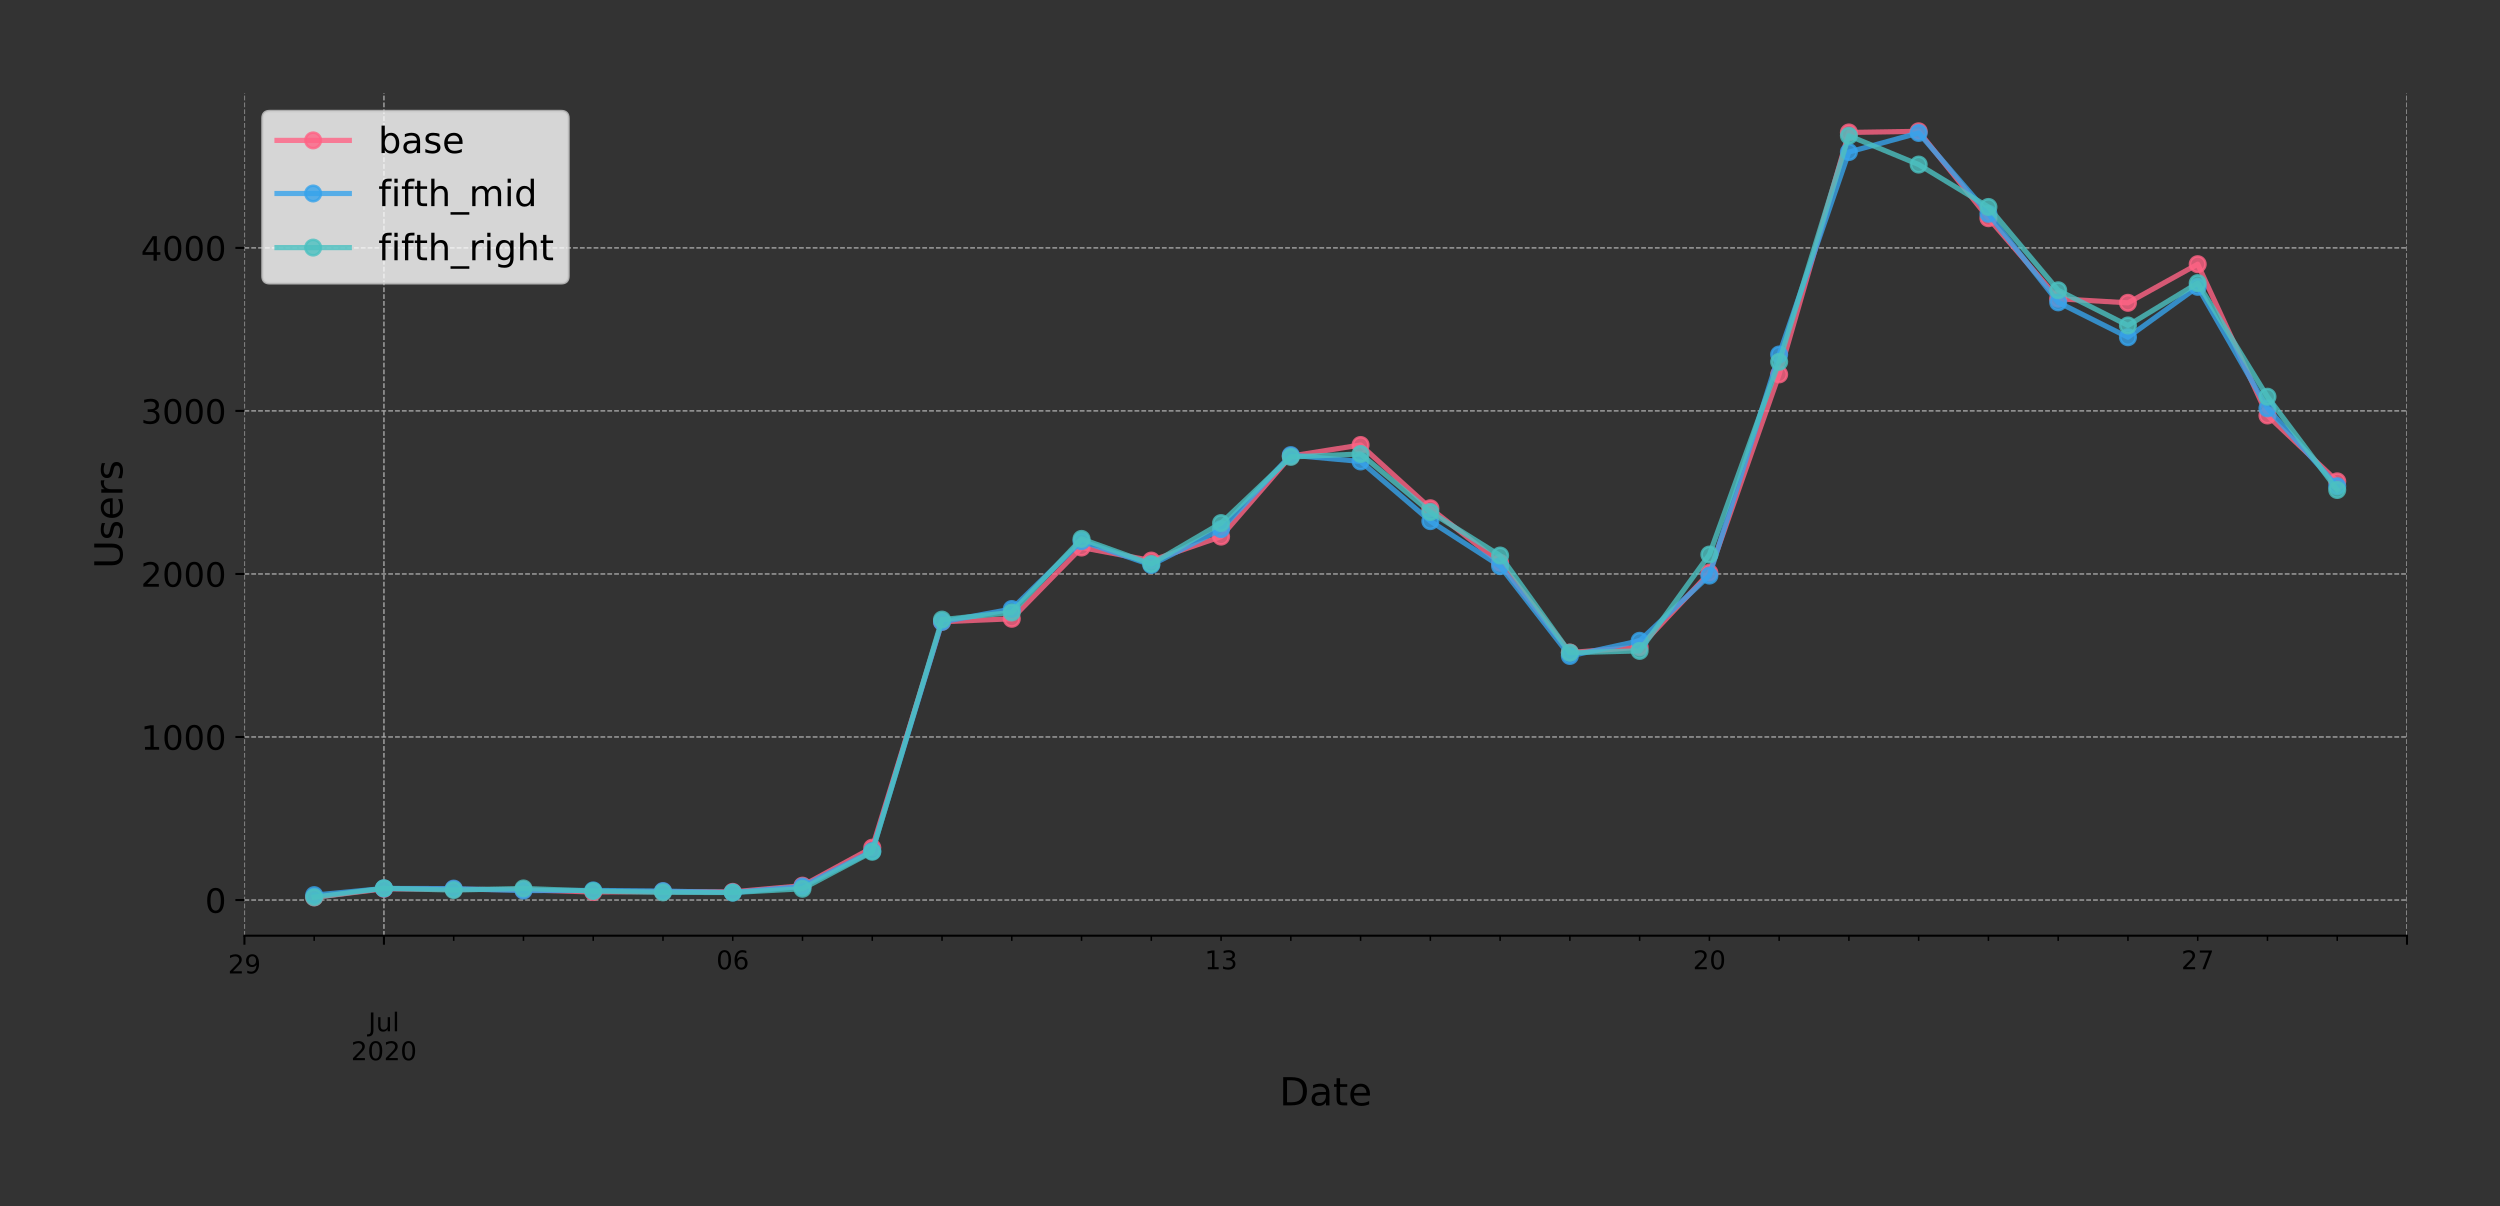 <?xml version="1.0" encoding="utf-8" standalone="no"?>
<!DOCTYPE svg PUBLIC "-//W3C//DTD SVG 1.1//EN"
  "http://www.w3.org/Graphics/SVG/1.1/DTD/svg11.dtd">
<!-- Created with matplotlib (https://matplotlib.org/) -->
<svg height="466.949pt" version="1.1" viewBox="0 0 967.602 466.949" width="967.602pt" xmlns="http://www.w3.org/2000/svg" xmlns:xlink="http://www.w3.org/1999/xlink">
 <rect x="0" y="0" width="967.602" height="466.949" fill="#333333" stroke="none"/>
 <defs>
  <style type="text/css">
*{stroke-linecap:butt;stroke-linejoin:round;}
  </style>
 </defs>
 <g id="figure_1">
  <g id="patch_1">
   <path d="M 0 466.949 
L 967.602 466.949 
L 967.602 0 
L 0 0 
z
" style="fill:none;"/>
  </g>
  <g id="axes_1">
   <g id="patch_2">
    <path d="M 94.602 362.16 
L 931.602 362.16 
L 931.602 36 
L 94.602 36 
z
" style="fill:none;"/>
   </g>
   <g id="matplotlib.axis_1">
    <g id="xtick_1">
     <g id="line2d_1">
      <path clip-path="url(#pf870fa74a1)" d="M 94.602 362.16 
L 94.602 36 
" style="fill:none;stroke:#b0b0b0;stroke-dasharray:1.85,0.8;stroke-dashoffset:0;stroke-width:0.5;"/>
     </g>
     <g id="line2d_2">
      <defs>
       <path d="M 0 0 
L 0 3.5 
" id="m2f6ecd8931" style="stroke:#000000;stroke-width:0.8;"/>
      </defs>
      <g>
       <use style="stroke:#000000;stroke-width:0.8;" x="94.602" xlink:href="#m2f6ecd8931" y="362.16"/>
      </g>
     </g>
     <g id="text_1">
      <!-- 29 -->
      <defs>
       <path d="M 19.188 8.297 
L 53.609 8.297 
L 53.609 0 
L 7.328 0 
L 7.328 8.297 
Q 12.938 14.109 22.625 23.891 
Q 32.328 33.688 34.812 36.531 
Q 39.547 41.844 41.422 45.531 
Q 43.312 49.219 43.312 52.781 
Q 43.312 58.594 39.234 62.25 
Q 35.156 65.922 28.609 65.922 
Q 23.969 65.922 18.812 64.312 
Q 13.672 62.703 7.812 59.422 
L 7.812 69.391 
Q 13.766 71.781 18.938 73 
Q 24.125 74.219 28.422 74.219 
Q 39.75 74.219 46.484 68.547 
Q 53.219 62.891 53.219 53.422 
Q 53.219 48.922 51.531 44.891 
Q 49.859 40.875 45.406 35.406 
Q 44.188 33.984 37.641 27.219 
Q 31.109 20.453 19.188 8.297 
z
" id="DejaVuSans-50"/>
       <path d="M 10.984 1.516 
L 10.984 10.5 
Q 14.703 8.734 18.5 7.812 
Q 22.312 6.891 25.984 6.891 
Q 35.75 6.891 40.891 13.453 
Q 46.047 20.016 46.781 33.406 
Q 43.953 29.203 39.594 26.953 
Q 35.25 24.703 29.984 24.703 
Q 19.047 24.703 12.672 31.312 
Q 6.297 37.938 6.297 49.422 
Q 6.297 60.641 12.938 67.422 
Q 19.578 74.219 30.609 74.219 
Q 43.266 74.219 49.922 64.516 
Q 56.594 54.828 56.594 36.375 
Q 56.594 19.141 48.406 8.859 
Q 40.234 -1.422 26.422 -1.422 
Q 22.703 -1.422 18.891 -0.688 
Q 15.094 0.047 10.984 1.516 
z
M 30.609 32.422 
Q 37.25 32.422 41.125 36.953 
Q 45.016 41.5 45.016 49.422 
Q 45.016 57.281 41.125 61.844 
Q 37.25 66.406 30.609 66.406 
Q 23.969 66.406 20.094 61.844 
Q 16.219 57.281 16.219 49.422 
Q 16.219 41.5 20.094 36.953 
Q 23.969 32.422 30.609 32.422 
z
" id="DejaVuSans-57"/>
      </defs>
      <g transform="translate(88.24 376.758)scale(0.1 -0.1)">
       <use xlink:href="#DejaVuSans-50"/>
       <use x="63.623" xlink:href="#DejaVuSans-57"/>
      </g>
     </g>
    </g>
    <g id="xtick_2">
     <g id="line2d_3">
      <path clip-path="url(#pf870fa74a1)" d="M 148.602 362.16 
L 148.602 36 
" style="fill:none;stroke:#b0b0b0;stroke-dasharray:1.85,0.8;stroke-dashoffset:0;stroke-width:0.5;"/>
     </g>
     <g id="line2d_4">
      <g>
       <use style="stroke:#000000;stroke-width:0.8;" x="148.602" xlink:href="#m2f6ecd8931" y="362.16"/>
      </g>
     </g>
     <g id="text_2">
      <!--  -->
      <g transform="translate(148.602 376.758)scale(0.1 -0.1)"/>
      <!--  -->
      <g transform="translate(148.602 387.956)scale(0.1 -0.1)"/>
      <!-- Jul -->
      <defs>
       <path d="M 9.812 72.906 
L 19.672 72.906 
L 19.672 5.078 
Q 19.672 -8.109 14.672 -14.062 
Q 9.672 -20.016 -1.422 -20.016 
L -5.172 -20.016 
L -5.172 -11.719 
L -2.094 -11.719 
Q 4.438 -11.719 7.125 -8.047 
Q 9.812 -4.391 9.812 5.078 
z
" id="DejaVuSans-74"/>
       <path d="M 8.5 21.578 
L 8.5 54.688 
L 17.484 54.688 
L 17.484 21.922 
Q 17.484 14.156 20.5 10.266 
Q 23.531 6.391 29.594 6.391 
Q 36.859 6.391 41.078 11.031 
Q 45.312 15.672 45.312 23.688 
L 45.312 54.688 
L 54.297 54.688 
L 54.297 0 
L 45.312 0 
L 45.312 8.406 
Q 42.047 3.422 37.719 1 
Q 33.406 -1.422 27.688 -1.422 
Q 18.266 -1.422 13.375 4.438 
Q 8.5 10.297 8.5 21.578 
z
M 31.109 56 
z
" id="DejaVuSans-117"/>
       <path d="M 9.422 75.984 
L 18.406 75.984 
L 18.406 0 
L 9.422 0 
z
" id="DejaVuSans-108"/>
      </defs>
      <g transform="translate(142.569 399.154)scale(0.1 -0.1)">
       <use xlink:href="#DejaVuSans-74"/>
       <use x="29.492" xlink:href="#DejaVuSans-117"/>
       <use x="92.871" xlink:href="#DejaVuSans-108"/>
      </g>
      <!-- 2020 -->
      <defs>
       <path d="M 31.781 66.406 
Q 24.172 66.406 20.328 58.906 
Q 16.5 51.422 16.5 36.375 
Q 16.5 21.391 20.328 13.891 
Q 24.172 6.391 31.781 6.391 
Q 39.453 6.391 43.281 13.891 
Q 47.125 21.391 47.125 36.375 
Q 47.125 51.422 43.281 58.906 
Q 39.453 66.406 31.781 66.406 
z
M 31.781 74.219 
Q 44.047 74.219 50.516 64.516 
Q 56.984 54.828 56.984 36.375 
Q 56.984 17.969 50.516 8.266 
Q 44.047 -1.422 31.781 -1.422 
Q 19.531 -1.422 13.062 8.266 
Q 6.594 17.969 6.594 36.375 
Q 6.594 54.828 13.062 64.516 
Q 19.531 74.219 31.781 74.219 
z
" id="DejaVuSans-48"/>
      </defs>
      <g transform="translate(135.877 410.352)scale(0.1 -0.1)">
       <use xlink:href="#DejaVuSans-50"/>
       <use x="63.623" xlink:href="#DejaVuSans-48"/>
       <use x="127.246" xlink:href="#DejaVuSans-50"/>
       <use x="190.869" xlink:href="#DejaVuSans-48"/>
      </g>
     </g>
    </g>
    <g id="xtick_3">
     <g id="line2d_5">
      <path clip-path="url(#pf870fa74a1)" d="M 931.602 362.16 
L 931.602 36 
" style="fill:none;stroke:#b0b0b0;stroke-dasharray:1.85,0.8;stroke-dashoffset:0;stroke-width:0.5;"/>
     </g>
     <g id="line2d_6">
      <g>
       <use style="stroke:#000000;stroke-width:0.8;" x="931.602" xlink:href="#m2f6ecd8931" y="362.16"/>
      </g>
     </g>
    </g>
    <g id="xtick_4">
     <g id="line2d_7">
      <defs>
       <path d="M 0 0 
L 0 2 
" id="m15d1528ad1" style="stroke:#000000;stroke-width:0.6;"/>
      </defs>
      <g>
       <use style="stroke:#000000;stroke-width:0.6;" x="121.602" xlink:href="#m15d1528ad1" y="362.16"/>
      </g>
     </g>
    </g>
    <g id="xtick_5">
     <g id="line2d_8">
      <g>
       <use style="stroke:#000000;stroke-width:0.6;" x="175.602" xlink:href="#m15d1528ad1" y="362.16"/>
      </g>
     </g>
    </g>
    <g id="xtick_6">
     <g id="line2d_9">
      <g>
       <use style="stroke:#000000;stroke-width:0.6;" x="202.602" xlink:href="#m15d1528ad1" y="362.16"/>
      </g>
     </g>
    </g>
    <g id="xtick_7">
     <g id="line2d_10">
      <g>
       <use style="stroke:#000000;stroke-width:0.6;" x="229.602" xlink:href="#m15d1528ad1" y="362.16"/>
      </g>
     </g>
    </g>
    <g id="xtick_8">
     <g id="line2d_11">
      <g>
       <use style="stroke:#000000;stroke-width:0.6;" x="256.602" xlink:href="#m15d1528ad1" y="362.16"/>
      </g>
     </g>
    </g>
    <g id="xtick_9">
     <g id="line2d_12">
      <g>
       <use style="stroke:#000000;stroke-width:0.6;" x="283.602" xlink:href="#m15d1528ad1" y="362.16"/>
      </g>
     </g>
     <g id="text_3">
      <!-- 06 -->
      <defs>
       <path d="M 33.016 40.375 
Q 26.375 40.375 22.484 35.828 
Q 18.609 31.297 18.609 23.391 
Q 18.609 15.531 22.484 10.953 
Q 26.375 6.391 33.016 6.391 
Q 39.656 6.391 43.531 10.953 
Q 47.406 15.531 47.406 23.391 
Q 47.406 31.297 43.531 35.828 
Q 39.656 40.375 33.016 40.375 
z
M 52.594 71.297 
L 52.594 62.312 
Q 48.875 64.062 45.094 64.984 
Q 41.312 65.922 37.594 65.922 
Q 27.828 65.922 22.672 59.328 
Q 17.531 52.734 16.797 39.406 
Q 19.672 43.656 24.016 45.922 
Q 28.375 48.188 33.594 48.188 
Q 44.578 48.188 50.953 41.516 
Q 57.328 34.859 57.328 23.391 
Q 57.328 12.156 50.688 5.359 
Q 44.047 -1.422 33.016 -1.422 
Q 20.359 -1.422 13.672 8.266 
Q 6.984 17.969 6.984 36.375 
Q 6.984 53.656 15.188 63.938 
Q 23.391 74.219 37.203 74.219 
Q 40.922 74.219 44.703 73.484 
Q 48.484 72.75 52.594 71.297 
z
" id="DejaVuSans-54"/>
      </defs>
      <g transform="translate(277.24 375.158)scale(0.1 -0.1)">
       <use xlink:href="#DejaVuSans-48"/>
       <use x="63.623" xlink:href="#DejaVuSans-54"/>
      </g>
     </g>
    </g>
    <g id="xtick_10">
     <g id="line2d_13">
      <g>
       <use style="stroke:#000000;stroke-width:0.6;" x="310.602" xlink:href="#m15d1528ad1" y="362.16"/>
      </g>
     </g>
    </g>
    <g id="xtick_11">
     <g id="line2d_14">
      <g>
       <use style="stroke:#000000;stroke-width:0.6;" x="337.602" xlink:href="#m15d1528ad1" y="362.16"/>
      </g>
     </g>
    </g>
    <g id="xtick_12">
     <g id="line2d_15">
      <g>
       <use style="stroke:#000000;stroke-width:0.6;" x="364.602" xlink:href="#m15d1528ad1" y="362.16"/>
      </g>
     </g>
    </g>
    <g id="xtick_13">
     <g id="line2d_16">
      <g>
       <use style="stroke:#000000;stroke-width:0.6;" x="391.602" xlink:href="#m15d1528ad1" y="362.16"/>
      </g>
     </g>
    </g>
    <g id="xtick_14">
     <g id="line2d_17">
      <g>
       <use style="stroke:#000000;stroke-width:0.6;" x="418.602" xlink:href="#m15d1528ad1" y="362.16"/>
      </g>
     </g>
    </g>
    <g id="xtick_15">
     <g id="line2d_18">
      <g>
       <use style="stroke:#000000;stroke-width:0.6;" x="445.602" xlink:href="#m15d1528ad1" y="362.16"/>
      </g>
     </g>
    </g>
    <g id="xtick_16">
     <g id="line2d_19">
      <g>
       <use style="stroke:#000000;stroke-width:0.6;" x="472.602" xlink:href="#m15d1528ad1" y="362.16"/>
      </g>
     </g>
     <g id="text_4">
      <!-- 13 -->
      <defs>
       <path d="M 12.406 8.297 
L 28.516 8.297 
L 28.516 63.922 
L 10.984 60.406 
L 10.984 69.391 
L 28.422 72.906 
L 38.281 72.906 
L 38.281 8.297 
L 54.391 8.297 
L 54.391 0 
L 12.406 0 
z
" id="DejaVuSans-49"/>
       <path d="M 40.578 39.312 
Q 47.656 37.797 51.625 33 
Q 55.609 28.219 55.609 21.188 
Q 55.609 10.406 48.188 4.484 
Q 40.766 -1.422 27.094 -1.422 
Q 22.516 -1.422 17.656 -0.516 
Q 12.797 0.391 7.625 2.203 
L 7.625 11.719 
Q 11.719 9.328 16.594 8.109 
Q 21.484 6.891 26.812 6.891 
Q 36.078 6.891 40.938 10.547 
Q 45.797 14.203 45.797 21.188 
Q 45.797 27.641 41.281 31.266 
Q 36.766 34.906 28.719 34.906 
L 20.219 34.906 
L 20.219 43.016 
L 29.109 43.016 
Q 36.375 43.016 40.234 45.922 
Q 44.094 48.828 44.094 54.297 
Q 44.094 59.906 40.109 62.906 
Q 36.141 65.922 28.719 65.922 
Q 24.656 65.922 20.016 65.031 
Q 15.375 64.156 9.812 62.312 
L 9.812 71.094 
Q 15.438 72.656 20.344 73.438 
Q 25.25 74.219 29.594 74.219 
Q 40.828 74.219 47.359 69.109 
Q 53.906 64.016 53.906 55.328 
Q 53.906 49.266 50.438 45.094 
Q 46.969 40.922 40.578 39.312 
z
" id="DejaVuSans-51"/>
      </defs>
      <g transform="translate(466.24 375.158)scale(0.1 -0.1)">
       <use xlink:href="#DejaVuSans-49"/>
       <use x="63.623" xlink:href="#DejaVuSans-51"/>
      </g>
     </g>
    </g>
    <g id="xtick_17">
     <g id="line2d_20">
      <g>
       <use style="stroke:#000000;stroke-width:0.6;" x="499.602" xlink:href="#m15d1528ad1" y="362.16"/>
      </g>
     </g>
    </g>
    <g id="xtick_18">
     <g id="line2d_21">
      <g>
       <use style="stroke:#000000;stroke-width:0.6;" x="526.602" xlink:href="#m15d1528ad1" y="362.16"/>
      </g>
     </g>
    </g>
    <g id="xtick_19">
     <g id="line2d_22">
      <g>
       <use style="stroke:#000000;stroke-width:0.6;" x="553.602" xlink:href="#m15d1528ad1" y="362.16"/>
      </g>
     </g>
    </g>
    <g id="xtick_20">
     <g id="line2d_23">
      <g>
       <use style="stroke:#000000;stroke-width:0.6;" x="580.602" xlink:href="#m15d1528ad1" y="362.16"/>
      </g>
     </g>
    </g>
    <g id="xtick_21">
     <g id="line2d_24">
      <g>
       <use style="stroke:#000000;stroke-width:0.6;" x="607.602" xlink:href="#m15d1528ad1" y="362.16"/>
      </g>
     </g>
    </g>
    <g id="xtick_22">
     <g id="line2d_25">
      <g>
       <use style="stroke:#000000;stroke-width:0.6;" x="634.602" xlink:href="#m15d1528ad1" y="362.16"/>
      </g>
     </g>
    </g>
    <g id="xtick_23">
     <g id="line2d_26">
      <g>
       <use style="stroke:#000000;stroke-width:0.6;" x="661.602" xlink:href="#m15d1528ad1" y="362.16"/>
      </g>
     </g>
     <g id="text_5">
      <!-- 20 -->
      <g transform="translate(655.24 375.158)scale(0.1 -0.1)">
       <use xlink:href="#DejaVuSans-50"/>
       <use x="63.623" xlink:href="#DejaVuSans-48"/>
      </g>
     </g>
    </g>
    <g id="xtick_24">
     <g id="line2d_27">
      <g>
       <use style="stroke:#000000;stroke-width:0.6;" x="688.602" xlink:href="#m15d1528ad1" y="362.16"/>
      </g>
     </g>
    </g>
    <g id="xtick_25">
     <g id="line2d_28">
      <g>
       <use style="stroke:#000000;stroke-width:0.6;" x="715.602" xlink:href="#m15d1528ad1" y="362.16"/>
      </g>
     </g>
    </g>
    <g id="xtick_26">
     <g id="line2d_29">
      <g>
       <use style="stroke:#000000;stroke-width:0.6;" x="742.602" xlink:href="#m15d1528ad1" y="362.16"/>
      </g>
     </g>
    </g>
    <g id="xtick_27">
     <g id="line2d_30">
      <g>
       <use style="stroke:#000000;stroke-width:0.6;" x="769.602" xlink:href="#m15d1528ad1" y="362.16"/>
      </g>
     </g>
    </g>
    <g id="xtick_28">
     <g id="line2d_31">
      <g>
       <use style="stroke:#000000;stroke-width:0.6;" x="796.602" xlink:href="#m15d1528ad1" y="362.16"/>
      </g>
     </g>
    </g>
    <g id="xtick_29">
     <g id="line2d_32">
      <g>
       <use style="stroke:#000000;stroke-width:0.6;" x="823.602" xlink:href="#m15d1528ad1" y="362.16"/>
      </g>
     </g>
    </g>
    <g id="xtick_30">
     <g id="line2d_33">
      <g>
       <use style="stroke:#000000;stroke-width:0.6;" x="850.602" xlink:href="#m15d1528ad1" y="362.16"/>
      </g>
     </g>
     <g id="text_6">
      <!-- 27 -->
      <defs>
       <path d="M 8.203 72.906 
L 55.078 72.906 
L 55.078 68.703 
L 28.609 0 
L 18.312 0 
L 43.219 64.594 
L 8.203 64.594 
z
" id="DejaVuSans-55"/>
      </defs>
      <g transform="translate(844.24 375.158)scale(0.1 -0.1)">
       <use xlink:href="#DejaVuSans-50"/>
       <use x="63.623" xlink:href="#DejaVuSans-55"/>
      </g>
     </g>
    </g>
    <g id="xtick_31">
     <g id="line2d_34">
      <g>
       <use style="stroke:#000000;stroke-width:0.6;" x="877.602" xlink:href="#m15d1528ad1" y="362.16"/>
      </g>
     </g>
    </g>
    <g id="xtick_32">
     <g id="line2d_35">
      <g>
       <use style="stroke:#000000;stroke-width:0.6;" x="904.602" xlink:href="#m15d1528ad1" y="362.16"/>
      </g>
     </g>
    </g>
    <g id="text_7">
     <!-- Date -->
     <defs>
      <path d="M 19.672 64.797 
L 19.672 8.109 
L 31.594 8.109 
Q 46.688 8.109 53.688 14.938 
Q 60.688 21.781 60.688 36.531 
Q 60.688 51.172 53.688 57.984 
Q 46.688 64.797 31.594 64.797 
z
M 9.812 72.906 
L 30.078 72.906 
Q 51.266 72.906 61.172 64.094 
Q 71.094 55.281 71.094 36.531 
Q 71.094 17.672 61.125 8.828 
Q 51.172 0 30.078 0 
L 9.812 0 
z
" id="DejaVuSans-68"/>
      <path d="M 34.281 27.484 
Q 23.391 27.484 19.188 25 
Q 14.984 22.516 14.984 16.5 
Q 14.984 11.719 18.141 8.906 
Q 21.297 6.109 26.703 6.109 
Q 34.188 6.109 38.703 11.406 
Q 43.219 16.703 43.219 25.484 
L 43.219 27.484 
z
M 52.203 31.203 
L 52.203 0 
L 43.219 0 
L 43.219 8.297 
Q 40.141 3.328 35.547 0.953 
Q 30.953 -1.422 24.312 -1.422 
Q 15.922 -1.422 10.953 3.297 
Q 6 8.016 6 15.922 
Q 6 25.141 12.172 29.828 
Q 18.359 34.516 30.609 34.516 
L 43.219 34.516 
L 43.219 35.406 
Q 43.219 41.609 39.141 45 
Q 35.062 48.391 27.688 48.391 
Q 23 48.391 18.547 47.266 
Q 14.109 46.141 10.016 43.891 
L 10.016 52.203 
Q 14.938 54.109 19.578 55.047 
Q 24.219 56 28.609 56 
Q 40.484 56 46.344 49.844 
Q 52.203 43.703 52.203 31.203 
z
" id="DejaVuSans-97"/>
      <path d="M 18.312 70.219 
L 18.312 54.688 
L 36.812 54.688 
L 36.812 47.703 
L 18.312 47.703 
L 18.312 18.016 
Q 18.312 11.328 20.141 9.422 
Q 21.969 7.516 27.594 7.516 
L 36.812 7.516 
L 36.812 0 
L 27.594 0 
Q 17.188 0 13.234 3.875 
Q 9.281 7.766 9.281 18.016 
L 9.281 47.703 
L 2.688 47.703 
L 2.688 54.688 
L 9.281 54.688 
L 9.281 70.219 
z
" id="DejaVuSans-116"/>
      <path d="M 56.203 29.594 
L 56.203 25.203 
L 14.891 25.203 
Q 15.484 15.922 20.484 11.062 
Q 25.484 6.203 34.422 6.203 
Q 39.594 6.203 44.453 7.469 
Q 49.312 8.734 54.109 11.281 
L 54.109 2.781 
Q 49.266 0.734 44.188 -0.344 
Q 39.109 -1.422 33.891 -1.422 
Q 20.797 -1.422 13.156 6.188 
Q 5.516 13.812 5.516 26.812 
Q 5.516 40.234 12.766 48.109 
Q 20.016 56 32.328 56 
Q 43.359 56 49.781 48.891 
Q 56.203 41.797 56.203 29.594 
z
M 47.219 32.234 
Q 47.125 39.594 43.094 43.984 
Q 39.062 48.391 32.422 48.391 
Q 24.906 48.391 20.391 44.141 
Q 15.875 39.891 15.188 32.172 
z
" id="DejaVuSans-101"/>
     </defs>
     <g transform="translate(495.176 427.829)scale(0.15 -0.15)">
      <use xlink:href="#DejaVuSans-68"/>
      <use x="77.002" xlink:href="#DejaVuSans-97"/>
      <use x="138.281" xlink:href="#DejaVuSans-116"/>
      <use x="177.49" xlink:href="#DejaVuSans-101"/>
     </g>
    </g>
   </g>
   <g id="matplotlib.axis_2">
    <g id="ytick_1">
     <g id="line2d_36">
      <path clip-path="url(#pf870fa74a1)" d="M 94.602 348.344 
L 931.602 348.344 
" style="fill:none;stroke:#b0b0b0;stroke-dasharray:1.85,0.8;stroke-dashoffset:0;stroke-width:0.5;"/>
     </g>
     <g id="line2d_37">
      <defs>
       <path d="M 0 0 
L -3.5 0 
" id="m38baa28397" style="stroke:#000000;stroke-width:0.8;"/>
      </defs>
      <g>
       <use style="stroke:#000000;stroke-width:0.8;" x="94.602" xlink:href="#m38baa28397" y="348.344"/>
      </g>
     </g>
     <g id="text_8">
      <!-- 0 -->
      <g transform="translate(79.331 353.283)scale(0.13 -0.13)">
       <use xlink:href="#DejaVuSans-48"/>
      </g>
     </g>
    </g>
    <g id="ytick_2">
     <g id="line2d_38">
      <path clip-path="url(#pf870fa74a1)" d="M 94.602 285.244 
L 931.602 285.244 
" style="fill:none;stroke:#b0b0b0;stroke-dasharray:1.85,0.8;stroke-dashoffset:0;stroke-width:0.5;"/>
     </g>
     <g id="line2d_39">
      <g>
       <use style="stroke:#000000;stroke-width:0.8;" x="94.602" xlink:href="#m38baa28397" y="285.244"/>
      </g>
     </g>
     <g id="text_9">
      <!-- 1000 -->
      <g transform="translate(54.517 290.183)scale(0.13 -0.13)">
       <use xlink:href="#DejaVuSans-49"/>
       <use x="63.623" xlink:href="#DejaVuSans-48"/>
       <use x="127.246" xlink:href="#DejaVuSans-48"/>
       <use x="190.869" xlink:href="#DejaVuSans-48"/>
      </g>
     </g>
    </g>
    <g id="ytick_3">
     <g id="line2d_40">
      <path clip-path="url(#pf870fa74a1)" d="M 94.602 222.143 
L 931.602 222.143 
" style="fill:none;stroke:#b0b0b0;stroke-dasharray:1.85,0.8;stroke-dashoffset:0;stroke-width:0.5;"/>
     </g>
     <g id="line2d_41">
      <g>
       <use style="stroke:#000000;stroke-width:0.8;" x="94.602" xlink:href="#m38baa28397" y="222.143"/>
      </g>
     </g>
     <g id="text_10">
      <!-- 2000 -->
      <g transform="translate(54.517 227.082)scale(0.13 -0.13)">
       <use xlink:href="#DejaVuSans-50"/>
       <use x="63.623" xlink:href="#DejaVuSans-48"/>
       <use x="127.246" xlink:href="#DejaVuSans-48"/>
       <use x="190.869" xlink:href="#DejaVuSans-48"/>
      </g>
     </g>
    </g>
    <g id="ytick_4">
     <g id="line2d_42">
      <path clip-path="url(#pf870fa74a1)" d="M 94.602 159.043 
L 931.602 159.043 
" style="fill:none;stroke:#b0b0b0;stroke-dasharray:1.85,0.8;stroke-dashoffset:0;stroke-width:0.5;"/>
     </g>
     <g id="line2d_43">
      <g>
       <use style="stroke:#000000;stroke-width:0.8;" x="94.602" xlink:href="#m38baa28397" y="159.043"/>
      </g>
     </g>
     <g id="text_11">
      <!-- 3000 -->
      <g transform="translate(54.517 163.982)scale(0.13 -0.13)">
       <use xlink:href="#DejaVuSans-51"/>
       <use x="63.623" xlink:href="#DejaVuSans-48"/>
       <use x="127.246" xlink:href="#DejaVuSans-48"/>
       <use x="190.869" xlink:href="#DejaVuSans-48"/>
      </g>
     </g>
    </g>
    <g id="ytick_5">
     <g id="line2d_44">
      <path clip-path="url(#pf870fa74a1)" d="M 94.602 95.942 
L 931.602 95.942 
" style="fill:none;stroke:#b0b0b0;stroke-dasharray:1.85,0.8;stroke-dashoffset:0;stroke-width:0.5;"/>
     </g>
     <g id="line2d_45">
      <g>
       <use style="stroke:#000000;stroke-width:0.8;" x="94.602" xlink:href="#m38baa28397" y="95.942"/>
      </g>
     </g>
     <g id="text_12">
      <!-- 4000 -->
      <defs>
       <path d="M 37.797 64.312 
L 12.891 25.391 
L 37.797 25.391 
z
M 35.203 72.906 
L 47.609 72.906 
L 47.609 25.391 
L 58.016 25.391 
L 58.016 17.188 
L 47.609 17.188 
L 47.609 0 
L 37.797 0 
L 37.797 17.188 
L 4.891 17.188 
L 4.891 26.703 
z
" id="DejaVuSans-52"/>
      </defs>
      <g transform="translate(54.517 100.881)scale(0.13 -0.13)">
       <use xlink:href="#DejaVuSans-52"/>
       <use x="63.623" xlink:href="#DejaVuSans-48"/>
       <use x="127.246" xlink:href="#DejaVuSans-48"/>
       <use x="190.869" xlink:href="#DejaVuSans-48"/>
      </g>
     </g>
    </g>
    <g id="text_13">
     <!-- Users -->
     <defs>
      <path d="M 8.688 72.906 
L 18.609 72.906 
L 18.609 28.609 
Q 18.609 16.891 22.844 11.734 
Q 27.094 6.594 36.625 6.594 
Q 46.094 6.594 50.344 11.734 
Q 54.594 16.891 54.594 28.609 
L 54.594 72.906 
L 64.5 72.906 
L 64.5 27.391 
Q 64.5 13.141 57.438 5.859 
Q 50.391 -1.422 36.625 -1.422 
Q 22.797 -1.422 15.734 5.859 
Q 8.688 13.141 8.688 27.391 
z
" id="DejaVuSans-85"/>
      <path d="M 44.281 53.078 
L 44.281 44.578 
Q 40.484 46.531 36.375 47.5 
Q 32.281 48.484 27.875 48.484 
Q 21.188 48.484 17.844 46.438 
Q 14.5 44.391 14.5 40.281 
Q 14.5 37.156 16.891 35.375 
Q 19.281 33.594 26.516 31.984 
L 29.594 31.297 
Q 39.156 29.25 43.188 25.516 
Q 47.219 21.781 47.219 15.094 
Q 47.219 7.469 41.188 3.016 
Q 35.156 -1.422 24.609 -1.422 
Q 20.219 -1.422 15.453 -0.562 
Q 10.688 0.297 5.422 2 
L 5.422 11.281 
Q 10.406 8.688 15.234 7.391 
Q 20.062 6.109 24.812 6.109 
Q 31.156 6.109 34.562 8.281 
Q 37.984 10.453 37.984 14.406 
Q 37.984 18.062 35.516 20.016 
Q 33.062 21.969 24.703 23.781 
L 21.578 24.516 
Q 13.234 26.266 9.516 29.906 
Q 5.812 33.547 5.812 39.891 
Q 5.812 47.609 11.281 51.797 
Q 16.75 56 26.812 56 
Q 31.781 56 36.172 55.266 
Q 40.578 54.547 44.281 53.078 
z
" id="DejaVuSans-115"/>
      <path d="M 41.109 46.297 
Q 39.594 47.172 37.812 47.578 
Q 36.031 48 33.891 48 
Q 26.266 48 22.188 43.047 
Q 18.109 38.094 18.109 28.812 
L 18.109 0 
L 9.078 0 
L 9.078 54.688 
L 18.109 54.688 
L 18.109 46.188 
Q 20.953 51.172 25.484 53.578 
Q 30.031 56 36.531 56 
Q 37.453 56 38.578 55.875 
Q 39.703 55.766 41.062 55.516 
z
" id="DejaVuSans-114"/>
     </defs>
     <g transform="translate(47.398 220.081)rotate(-90)scale(0.15 -0.15)">
      <use xlink:href="#DejaVuSans-85"/>
      <use x="73.193" xlink:href="#DejaVuSans-115"/>
      <use x="125.293" xlink:href="#DejaVuSans-101"/>
      <use x="186.816" xlink:href="#DejaVuSans-114"/>
      <use x="227.93" xlink:href="#DejaVuSans-115"/>
     </g>
    </g>
   </g>
   <g id="line2d_46">
    <path clip-path="url(#pf870fa74a1)" d="M 121.602 347.335 
L 148.602 343.99 
L 175.602 344.18 
L 202.602 344.369 
L 229.602 345.252 
L 256.602 345.063 
L 283.602 345.189 
L 310.602 342.791 
L 337.602 328.089 
L 364.602 240.632 
L 391.602 239.496 
L 418.602 211.921 
L 445.602 216.969 
L 472.602 207.693 
L 499.602 176.522 
L 526.602 172.231 
L 553.602 196.714 
L 580.602 217.852 
L 607.602 252.558 
L 634.602 250.475 
L 661.602 221.702 
L 688.602 144.908 
L 715.602 51.267 
L 742.602 50.825 
L 769.602 84.458 
L 796.602 115.63 
L 823.602 117.207 
L 850.602 102.252 
L 877.602 160.81 
L 904.602 186.302 
" style="fill:none;stroke:#ff6384;stroke-linecap:square;stroke-opacity:0.8;stroke-width:2;"/>
    <defs>
     <path d="M 0 3 
C 0.796 3 1.559 2.684 2.121 2.121 
C 2.684 1.559 3 0.796 3 0 
C 3 -0.796 2.684 -1.559 2.121 -2.121 
C 1.559 -2.684 0.796 -3 0 -3 
C -0.796 -3 -1.559 -2.684 -2.121 -2.121 
C -2.684 -1.559 -3 -0.796 -3 0 
C -3 0.796 -2.684 1.559 -2.121 2.121 
C -1.559 2.684 -0.796 3 0 3 
z
" id="mbd5844db72" style="stroke:#ff6384;stroke-opacity:0.8;"/>
    </defs>
    <g clip-path="url(#pf870fa74a1)">
     <use style="fill:#ff6384;fill-opacity:0.8;stroke:#ff6384;stroke-opacity:0.8;" x="121.602" xlink:href="#mbd5844db72" y="347.335"/>
     <use style="fill:#ff6384;fill-opacity:0.8;stroke:#ff6384;stroke-opacity:0.8;" x="148.602" xlink:href="#mbd5844db72" y="343.99"/>
     <use style="fill:#ff6384;fill-opacity:0.8;stroke:#ff6384;stroke-opacity:0.8;" x="175.602" xlink:href="#mbd5844db72" y="344.18"/>
     <use style="fill:#ff6384;fill-opacity:0.8;stroke:#ff6384;stroke-opacity:0.8;" x="202.602" xlink:href="#mbd5844db72" y="344.369"/>
     <use style="fill:#ff6384;fill-opacity:0.8;stroke:#ff6384;stroke-opacity:0.8;" x="229.602" xlink:href="#mbd5844db72" y="345.252"/>
     <use style="fill:#ff6384;fill-opacity:0.8;stroke:#ff6384;stroke-opacity:0.8;" x="256.602" xlink:href="#mbd5844db72" y="345.063"/>
     <use style="fill:#ff6384;fill-opacity:0.8;stroke:#ff6384;stroke-opacity:0.8;" x="283.602" xlink:href="#mbd5844db72" y="345.189"/>
     <use style="fill:#ff6384;fill-opacity:0.8;stroke:#ff6384;stroke-opacity:0.8;" x="310.602" xlink:href="#mbd5844db72" y="342.791"/>
     <use style="fill:#ff6384;fill-opacity:0.8;stroke:#ff6384;stroke-opacity:0.8;" x="337.602" xlink:href="#mbd5844db72" y="328.089"/>
     <use style="fill:#ff6384;fill-opacity:0.8;stroke:#ff6384;stroke-opacity:0.8;" x="364.602" xlink:href="#mbd5844db72" y="240.632"/>
     <use style="fill:#ff6384;fill-opacity:0.8;stroke:#ff6384;stroke-opacity:0.8;" x="391.602" xlink:href="#mbd5844db72" y="239.496"/>
     <use style="fill:#ff6384;fill-opacity:0.8;stroke:#ff6384;stroke-opacity:0.8;" x="418.602" xlink:href="#mbd5844db72" y="211.921"/>
     <use style="fill:#ff6384;fill-opacity:0.8;stroke:#ff6384;stroke-opacity:0.8;" x="445.602" xlink:href="#mbd5844db72" y="216.969"/>
     <use style="fill:#ff6384;fill-opacity:0.8;stroke:#ff6384;stroke-opacity:0.8;" x="472.602" xlink:href="#mbd5844db72" y="207.693"/>
     <use style="fill:#ff6384;fill-opacity:0.8;stroke:#ff6384;stroke-opacity:0.8;" x="499.602" xlink:href="#mbd5844db72" y="176.522"/>
     <use style="fill:#ff6384;fill-opacity:0.8;stroke:#ff6384;stroke-opacity:0.8;" x="526.602" xlink:href="#mbd5844db72" y="172.231"/>
     <use style="fill:#ff6384;fill-opacity:0.8;stroke:#ff6384;stroke-opacity:0.8;" x="553.602" xlink:href="#mbd5844db72" y="196.714"/>
     <use style="fill:#ff6384;fill-opacity:0.8;stroke:#ff6384;stroke-opacity:0.8;" x="580.602" xlink:href="#mbd5844db72" y="217.852"/>
     <use style="fill:#ff6384;fill-opacity:0.8;stroke:#ff6384;stroke-opacity:0.8;" x="607.602" xlink:href="#mbd5844db72" y="252.558"/>
     <use style="fill:#ff6384;fill-opacity:0.8;stroke:#ff6384;stroke-opacity:0.8;" x="634.602" xlink:href="#mbd5844db72" y="250.475"/>
     <use style="fill:#ff6384;fill-opacity:0.8;stroke:#ff6384;stroke-opacity:0.8;" x="661.602" xlink:href="#mbd5844db72" y="221.702"/>
     <use style="fill:#ff6384;fill-opacity:0.8;stroke:#ff6384;stroke-opacity:0.8;" x="688.602" xlink:href="#mbd5844db72" y="144.908"/>
     <use style="fill:#ff6384;fill-opacity:0.8;stroke:#ff6384;stroke-opacity:0.8;" x="715.602" xlink:href="#mbd5844db72" y="51.267"/>
     <use style="fill:#ff6384;fill-opacity:0.8;stroke:#ff6384;stroke-opacity:0.8;" x="742.602" xlink:href="#mbd5844db72" y="50.825"/>
     <use style="fill:#ff6384;fill-opacity:0.8;stroke:#ff6384;stroke-opacity:0.8;" x="769.602" xlink:href="#mbd5844db72" y="84.458"/>
     <use style="fill:#ff6384;fill-opacity:0.8;stroke:#ff6384;stroke-opacity:0.8;" x="796.602" xlink:href="#mbd5844db72" y="115.63"/>
     <use style="fill:#ff6384;fill-opacity:0.8;stroke:#ff6384;stroke-opacity:0.8;" x="823.602" xlink:href="#mbd5844db72" y="117.207"/>
     <use style="fill:#ff6384;fill-opacity:0.8;stroke:#ff6384;stroke-opacity:0.8;" x="850.602" xlink:href="#mbd5844db72" y="102.252"/>
     <use style="fill:#ff6384;fill-opacity:0.8;stroke:#ff6384;stroke-opacity:0.8;" x="877.602" xlink:href="#mbd5844db72" y="160.81"/>
     <use style="fill:#ff6384;fill-opacity:0.8;stroke:#ff6384;stroke-opacity:0.8;" x="904.602" xlink:href="#mbd5844db72" y="186.302"/>
    </g>
   </g>
   <g id="line2d_47">
    <path clip-path="url(#pf870fa74a1)" d="M 121.602 346.451 
L 148.602 343.864 
L 175.602 343.927 
L 202.602 344.684 
L 229.602 344.621 
L 256.602 344.874 
L 283.602 345.442 
L 310.602 343.107 
L 337.602 329.414 
L 364.602 240.695 
L 391.602 235.71 
L 418.602 209.46 
L 445.602 218.673 
L 472.602 204.791 
L 499.602 176.143 
L 526.602 178.604 
L 553.602 201.699 
L 580.602 219.114 
L 607.602 253.883 
L 634.602 248.014 
L 661.602 222.774 
L 688.602 137.21 
L 715.602 58.839 
L 742.602 51.456 
L 769.602 82.754 
L 796.602 117.018 
L 823.602 130.521 
L 850.602 111.023 
L 877.602 158.033 
L 904.602 188.195 
" style="fill:none;stroke:#36a2eb;stroke-linecap:square;stroke-opacity:0.8;stroke-width:2;"/>
    <defs>
     <path d="M 0 3 
C 0.796 3 1.559 2.684 2.121 2.121 
C 2.684 1.559 3 0.796 3 0 
C 3 -0.796 2.684 -1.559 2.121 -2.121 
C 1.559 -2.684 0.796 -3 0 -3 
C -0.796 -3 -1.559 -2.684 -2.121 -2.121 
C -2.684 -1.559 -3 -0.796 -3 0 
C -3 0.796 -2.684 1.559 -2.121 2.121 
C -1.559 2.684 -0.796 3 0 3 
z
" id="m1cdb0ce4bb" style="stroke:#36a2eb;stroke-opacity:0.8;"/>
    </defs>
    <g clip-path="url(#pf870fa74a1)">
     <use style="fill:#36a2eb;fill-opacity:0.8;stroke:#36a2eb;stroke-opacity:0.8;" x="121.602" xlink:href="#m1cdb0ce4bb" y="346.451"/>
     <use style="fill:#36a2eb;fill-opacity:0.8;stroke:#36a2eb;stroke-opacity:0.8;" x="148.602" xlink:href="#m1cdb0ce4bb" y="343.864"/>
     <use style="fill:#36a2eb;fill-opacity:0.8;stroke:#36a2eb;stroke-opacity:0.8;" x="175.602" xlink:href="#m1cdb0ce4bb" y="343.927"/>
     <use style="fill:#36a2eb;fill-opacity:0.8;stroke:#36a2eb;stroke-opacity:0.8;" x="202.602" xlink:href="#m1cdb0ce4bb" y="344.684"/>
     <use style="fill:#36a2eb;fill-opacity:0.8;stroke:#36a2eb;stroke-opacity:0.8;" x="229.602" xlink:href="#m1cdb0ce4bb" y="344.621"/>
     <use style="fill:#36a2eb;fill-opacity:0.8;stroke:#36a2eb;stroke-opacity:0.8;" x="256.602" xlink:href="#m1cdb0ce4bb" y="344.874"/>
     <use style="fill:#36a2eb;fill-opacity:0.8;stroke:#36a2eb;stroke-opacity:0.8;" x="283.602" xlink:href="#m1cdb0ce4bb" y="345.442"/>
     <use style="fill:#36a2eb;fill-opacity:0.8;stroke:#36a2eb;stroke-opacity:0.8;" x="310.602" xlink:href="#m1cdb0ce4bb" y="343.107"/>
     <use style="fill:#36a2eb;fill-opacity:0.8;stroke:#36a2eb;stroke-opacity:0.8;" x="337.602" xlink:href="#m1cdb0ce4bb" y="329.414"/>
     <use style="fill:#36a2eb;fill-opacity:0.8;stroke:#36a2eb;stroke-opacity:0.8;" x="364.602" xlink:href="#m1cdb0ce4bb" y="240.695"/>
     <use style="fill:#36a2eb;fill-opacity:0.8;stroke:#36a2eb;stroke-opacity:0.8;" x="391.602" xlink:href="#m1cdb0ce4bb" y="235.71"/>
     <use style="fill:#36a2eb;fill-opacity:0.8;stroke:#36a2eb;stroke-opacity:0.8;" x="418.602" xlink:href="#m1cdb0ce4bb" y="209.46"/>
     <use style="fill:#36a2eb;fill-opacity:0.8;stroke:#36a2eb;stroke-opacity:0.8;" x="445.602" xlink:href="#m1cdb0ce4bb" y="218.673"/>
     <use style="fill:#36a2eb;fill-opacity:0.8;stroke:#36a2eb;stroke-opacity:0.8;" x="472.602" xlink:href="#m1cdb0ce4bb" y="204.791"/>
     <use style="fill:#36a2eb;fill-opacity:0.8;stroke:#36a2eb;stroke-opacity:0.8;" x="499.602" xlink:href="#m1cdb0ce4bb" y="176.143"/>
     <use style="fill:#36a2eb;fill-opacity:0.8;stroke:#36a2eb;stroke-opacity:0.8;" x="526.602" xlink:href="#m1cdb0ce4bb" y="178.604"/>
     <use style="fill:#36a2eb;fill-opacity:0.8;stroke:#36a2eb;stroke-opacity:0.8;" x="553.602" xlink:href="#m1cdb0ce4bb" y="201.699"/>
     <use style="fill:#36a2eb;fill-opacity:0.8;stroke:#36a2eb;stroke-opacity:0.8;" x="580.602" xlink:href="#m1cdb0ce4bb" y="219.114"/>
     <use style="fill:#36a2eb;fill-opacity:0.8;stroke:#36a2eb;stroke-opacity:0.8;" x="607.602" xlink:href="#m1cdb0ce4bb" y="253.883"/>
     <use style="fill:#36a2eb;fill-opacity:0.8;stroke:#36a2eb;stroke-opacity:0.8;" x="634.602" xlink:href="#m1cdb0ce4bb" y="248.014"/>
     <use style="fill:#36a2eb;fill-opacity:0.8;stroke:#36a2eb;stroke-opacity:0.8;" x="661.602" xlink:href="#m1cdb0ce4bb" y="222.774"/>
     <use style="fill:#36a2eb;fill-opacity:0.8;stroke:#36a2eb;stroke-opacity:0.8;" x="688.602" xlink:href="#m1cdb0ce4bb" y="137.21"/>
     <use style="fill:#36a2eb;fill-opacity:0.8;stroke:#36a2eb;stroke-opacity:0.8;" x="715.602" xlink:href="#m1cdb0ce4bb" y="58.839"/>
     <use style="fill:#36a2eb;fill-opacity:0.8;stroke:#36a2eb;stroke-opacity:0.8;" x="742.602" xlink:href="#m1cdb0ce4bb" y="51.456"/>
     <use style="fill:#36a2eb;fill-opacity:0.8;stroke:#36a2eb;stroke-opacity:0.8;" x="769.602" xlink:href="#m1cdb0ce4bb" y="82.754"/>
     <use style="fill:#36a2eb;fill-opacity:0.8;stroke:#36a2eb;stroke-opacity:0.8;" x="796.602" xlink:href="#m1cdb0ce4bb" y="117.018"/>
     <use style="fill:#36a2eb;fill-opacity:0.8;stroke:#36a2eb;stroke-opacity:0.8;" x="823.602" xlink:href="#m1cdb0ce4bb" y="130.521"/>
     <use style="fill:#36a2eb;fill-opacity:0.8;stroke:#36a2eb;stroke-opacity:0.8;" x="850.602" xlink:href="#m1cdb0ce4bb" y="111.023"/>
     <use style="fill:#36a2eb;fill-opacity:0.8;stroke:#36a2eb;stroke-opacity:0.8;" x="877.602" xlink:href="#m1cdb0ce4bb" y="158.033"/>
     <use style="fill:#36a2eb;fill-opacity:0.8;stroke:#36a2eb;stroke-opacity:0.8;" x="904.602" xlink:href="#m1cdb0ce4bb" y="188.195"/>
    </g>
   </g>
   <g id="line2d_48">
    <path clip-path="url(#pf870fa74a1)" d="M 121.602 347.271 
L 148.602 343.801 
L 175.602 344.495 
L 202.602 343.864 
L 229.602 344.874 
L 256.602 345.378 
L 283.602 345.442 
L 310.602 343.99 
L 337.602 329.666 
L 364.602 239.811 
L 391.602 237.035 
L 418.602 208.577 
L 445.602 218.294 
L 472.602 202.456 
L 499.602 176.837 
L 526.602 175.701 
L 553.602 198.165 
L 580.602 215.013 
L 607.602 252.621 
L 634.602 251.927 
L 661.602 214.634 
L 688.602 140.05 
L 715.602 52.529 
L 742.602 63.698 
L 769.602 80.104 
L 796.602 112.348 
L 823.602 125.978 
L 850.602 109.572 
L 877.602 153.553 
L 904.602 189.646 
" style="fill:none;stroke:#4bc0c0;stroke-linecap:square;stroke-opacity:0.8;stroke-width:2;"/>
    <defs>
     <path d="M 0 3 
C 0.796 3 1.559 2.684 2.121 2.121 
C 2.684 1.559 3 0.796 3 0 
C 3 -0.796 2.684 -1.559 2.121 -2.121 
C 1.559 -2.684 0.796 -3 0 -3 
C -0.796 -3 -1.559 -2.684 -2.121 -2.121 
C -2.684 -1.559 -3 -0.796 -3 0 
C -3 0.796 -2.684 1.559 -2.121 2.121 
C -1.559 2.684 -0.796 3 0 3 
z
" id="m10a2be0b68" style="stroke:#4bc0c0;stroke-opacity:0.8;"/>
    </defs>
    <g clip-path="url(#pf870fa74a1)">
     <use style="fill:#4bc0c0;fill-opacity:0.8;stroke:#4bc0c0;stroke-opacity:0.8;" x="121.602" xlink:href="#m10a2be0b68" y="347.271"/>
     <use style="fill:#4bc0c0;fill-opacity:0.8;stroke:#4bc0c0;stroke-opacity:0.8;" x="148.602" xlink:href="#m10a2be0b68" y="343.801"/>
     <use style="fill:#4bc0c0;fill-opacity:0.8;stroke:#4bc0c0;stroke-opacity:0.8;" x="175.602" xlink:href="#m10a2be0b68" y="344.495"/>
     <use style="fill:#4bc0c0;fill-opacity:0.8;stroke:#4bc0c0;stroke-opacity:0.8;" x="202.602" xlink:href="#m10a2be0b68" y="343.864"/>
     <use style="fill:#4bc0c0;fill-opacity:0.8;stroke:#4bc0c0;stroke-opacity:0.8;" x="229.602" xlink:href="#m10a2be0b68" y="344.874"/>
     <use style="fill:#4bc0c0;fill-opacity:0.8;stroke:#4bc0c0;stroke-opacity:0.8;" x="256.602" xlink:href="#m10a2be0b68" y="345.378"/>
     <use style="fill:#4bc0c0;fill-opacity:0.8;stroke:#4bc0c0;stroke-opacity:0.8;" x="283.602" xlink:href="#m10a2be0b68" y="345.442"/>
     <use style="fill:#4bc0c0;fill-opacity:0.8;stroke:#4bc0c0;stroke-opacity:0.8;" x="310.602" xlink:href="#m10a2be0b68" y="343.99"/>
     <use style="fill:#4bc0c0;fill-opacity:0.8;stroke:#4bc0c0;stroke-opacity:0.8;" x="337.602" xlink:href="#m10a2be0b68" y="329.666"/>
     <use style="fill:#4bc0c0;fill-opacity:0.8;stroke:#4bc0c0;stroke-opacity:0.8;" x="364.602" xlink:href="#m10a2be0b68" y="239.811"/>
     <use style="fill:#4bc0c0;fill-opacity:0.8;stroke:#4bc0c0;stroke-opacity:0.8;" x="391.602" xlink:href="#m10a2be0b68" y="237.035"/>
     <use style="fill:#4bc0c0;fill-opacity:0.8;stroke:#4bc0c0;stroke-opacity:0.8;" x="418.602" xlink:href="#m10a2be0b68" y="208.577"/>
     <use style="fill:#4bc0c0;fill-opacity:0.8;stroke:#4bc0c0;stroke-opacity:0.8;" x="445.602" xlink:href="#m10a2be0b68" y="218.294"/>
     <use style="fill:#4bc0c0;fill-opacity:0.8;stroke:#4bc0c0;stroke-opacity:0.8;" x="472.602" xlink:href="#m10a2be0b68" y="202.456"/>
     <use style="fill:#4bc0c0;fill-opacity:0.8;stroke:#4bc0c0;stroke-opacity:0.8;" x="499.602" xlink:href="#m10a2be0b68" y="176.837"/>
     <use style="fill:#4bc0c0;fill-opacity:0.8;stroke:#4bc0c0;stroke-opacity:0.8;" x="526.602" xlink:href="#m10a2be0b68" y="175.701"/>
     <use style="fill:#4bc0c0;fill-opacity:0.8;stroke:#4bc0c0;stroke-opacity:0.8;" x="553.602" xlink:href="#m10a2be0b68" y="198.165"/>
     <use style="fill:#4bc0c0;fill-opacity:0.8;stroke:#4bc0c0;stroke-opacity:0.8;" x="580.602" xlink:href="#m10a2be0b68" y="215.013"/>
     <use style="fill:#4bc0c0;fill-opacity:0.8;stroke:#4bc0c0;stroke-opacity:0.8;" x="607.602" xlink:href="#m10a2be0b68" y="252.621"/>
     <use style="fill:#4bc0c0;fill-opacity:0.8;stroke:#4bc0c0;stroke-opacity:0.8;" x="634.602" xlink:href="#m10a2be0b68" y="251.927"/>
     <use style="fill:#4bc0c0;fill-opacity:0.8;stroke:#4bc0c0;stroke-opacity:0.8;" x="661.602" xlink:href="#m10a2be0b68" y="214.634"/>
     <use style="fill:#4bc0c0;fill-opacity:0.8;stroke:#4bc0c0;stroke-opacity:0.8;" x="688.602" xlink:href="#m10a2be0b68" y="140.05"/>
     <use style="fill:#4bc0c0;fill-opacity:0.8;stroke:#4bc0c0;stroke-opacity:0.8;" x="715.602" xlink:href="#m10a2be0b68" y="52.529"/>
     <use style="fill:#4bc0c0;fill-opacity:0.8;stroke:#4bc0c0;stroke-opacity:0.8;" x="742.602" xlink:href="#m10a2be0b68" y="63.698"/>
     <use style="fill:#4bc0c0;fill-opacity:0.8;stroke:#4bc0c0;stroke-opacity:0.8;" x="769.602" xlink:href="#m10a2be0b68" y="80.104"/>
     <use style="fill:#4bc0c0;fill-opacity:0.8;stroke:#4bc0c0;stroke-opacity:0.8;" x="796.602" xlink:href="#m10a2be0b68" y="112.348"/>
     <use style="fill:#4bc0c0;fill-opacity:0.8;stroke:#4bc0c0;stroke-opacity:0.8;" x="823.602" xlink:href="#m10a2be0b68" y="125.978"/>
     <use style="fill:#4bc0c0;fill-opacity:0.8;stroke:#4bc0c0;stroke-opacity:0.8;" x="850.602" xlink:href="#m10a2be0b68" y="109.572"/>
     <use style="fill:#4bc0c0;fill-opacity:0.8;stroke:#4bc0c0;stroke-opacity:0.8;" x="877.602" xlink:href="#m10a2be0b68" y="153.553"/>
     <use style="fill:#4bc0c0;fill-opacity:0.8;stroke:#4bc0c0;stroke-opacity:0.8;" x="904.602" xlink:href="#m10a2be0b68" y="189.646"/>
    </g>
   </g>
   <g id="patch_3">
    <path d="M 94.602 362.16 
L 931.602 362.16 
" style="fill:none;stroke:#000000;stroke-linecap:square;stroke-linejoin:miter;stroke-width:0.8;"/>
   </g>
   <g id="legend_1">
    <g id="patch_4">
     <path d="M 104.402 109.627 
L 217.201 109.627 
Q 220.001 109.627 220.001 106.827 
L 220.001 45.8 
Q 220.001 43 217.201 43 
L 104.402 43 
Q 101.602 43 101.602 45.8 
L 101.602 106.827 
Q 101.602 109.627 104.402 109.627 
z
" style="fill:#ffffff;opacity:0.8;stroke:#cccccc;stroke-linejoin:miter;"/>
    </g>
    <g id="line2d_49">
     <path d="M 107.202 54.338 
L 135.202 54.338 
" style="fill:none;stroke:#ff6384;stroke-linecap:square;stroke-opacity:0.8;stroke-width:2;"/>
    </g>
    <g id="line2d_50">
     <g>
      <use style="fill:#ff6384;fill-opacity:0.8;stroke:#ff6384;stroke-opacity:0.8;" x="121.202" xlink:href="#mbd5844db72" y="54.338"/>
     </g>
    </g>
    <g id="text_14">
     <!-- base -->
     <defs>
      <path d="M 48.688 27.297 
Q 48.688 37.203 44.609 42.844 
Q 40.531 48.484 33.406 48.484 
Q 26.266 48.484 22.188 42.844 
Q 18.109 37.203 18.109 27.297 
Q 18.109 17.391 22.188 11.75 
Q 26.266 6.109 33.406 6.109 
Q 40.531 6.109 44.609 11.75 
Q 48.688 17.391 48.688 27.297 
z
M 18.109 46.391 
Q 20.953 51.266 25.266 53.625 
Q 29.594 56 35.594 56 
Q 45.562 56 51.781 48.094 
Q 58.016 40.188 58.016 27.297 
Q 58.016 14.406 51.781 6.484 
Q 45.562 -1.422 35.594 -1.422 
Q 29.594 -1.422 25.266 0.953 
Q 20.953 3.328 18.109 8.203 
L 18.109 0 
L 9.078 0 
L 9.078 75.984 
L 18.109 75.984 
z
" id="DejaVuSans-98"/>
     </defs>
     <g transform="translate(146.402 59.238)scale(0.14 -0.14)">
      <use xlink:href="#DejaVuSans-98"/>
      <use x="63.477" xlink:href="#DejaVuSans-97"/>
      <use x="124.756" xlink:href="#DejaVuSans-115"/>
      <use x="176.855" xlink:href="#DejaVuSans-101"/>
     </g>
    </g>
    <g id="line2d_51">
     <path d="M 107.202 74.887 
L 135.202 74.887 
" style="fill:none;stroke:#36a2eb;stroke-linecap:square;stroke-opacity:0.8;stroke-width:2;"/>
    </g>
    <g id="line2d_52">
     <g>
      <use style="fill:#36a2eb;fill-opacity:0.8;stroke:#36a2eb;stroke-opacity:0.8;" x="121.202" xlink:href="#m1cdb0ce4bb" y="74.887"/>
     </g>
    </g>
    <g id="text_15">
     <!-- fifth_mid -->
     <defs>
      <path d="M 37.109 75.984 
L 37.109 68.5 
L 28.516 68.5 
Q 23.688 68.5 21.797 66.547 
Q 19.922 64.594 19.922 59.516 
L 19.922 54.688 
L 34.719 54.688 
L 34.719 47.703 
L 19.922 47.703 
L 19.922 0 
L 10.891 0 
L 10.891 47.703 
L 2.297 47.703 
L 2.297 54.688 
L 10.891 54.688 
L 10.891 58.5 
Q 10.891 67.625 15.141 71.797 
Q 19.391 75.984 28.609 75.984 
z
" id="DejaVuSans-102"/>
      <path d="M 9.422 54.688 
L 18.406 54.688 
L 18.406 0 
L 9.422 0 
z
M 9.422 75.984 
L 18.406 75.984 
L 18.406 64.594 
L 9.422 64.594 
z
" id="DejaVuSans-105"/>
      <path d="M 54.891 33.016 
L 54.891 0 
L 45.906 0 
L 45.906 32.719 
Q 45.906 40.484 42.875 44.328 
Q 39.844 48.188 33.797 48.188 
Q 26.516 48.188 22.312 43.547 
Q 18.109 38.922 18.109 30.906 
L 18.109 0 
L 9.078 0 
L 9.078 75.984 
L 18.109 75.984 
L 18.109 46.188 
Q 21.344 51.125 25.703 53.562 
Q 30.078 56 35.797 56 
Q 45.219 56 50.047 50.172 
Q 54.891 44.344 54.891 33.016 
z
" id="DejaVuSans-104"/>
      <path d="M 50.984 -16.609 
L 50.984 -23.578 
L -0.984 -23.578 
L -0.984 -16.609 
z
" id="DejaVuSans-95"/>
      <path d="M 52 44.188 
Q 55.375 50.25 60.062 53.125 
Q 64.75 56 71.094 56 
Q 79.641 56 84.281 50.016 
Q 88.922 44.047 88.922 33.016 
L 88.922 0 
L 79.891 0 
L 79.891 32.719 
Q 79.891 40.578 77.094 44.375 
Q 74.312 48.188 68.609 48.188 
Q 61.625 48.188 57.562 43.547 
Q 53.516 38.922 53.516 30.906 
L 53.516 0 
L 44.484 0 
L 44.484 32.719 
Q 44.484 40.625 41.703 44.406 
Q 38.922 48.188 33.109 48.188 
Q 26.219 48.188 22.156 43.531 
Q 18.109 38.875 18.109 30.906 
L 18.109 0 
L 9.078 0 
L 9.078 54.688 
L 18.109 54.688 
L 18.109 46.188 
Q 21.188 51.219 25.484 53.609 
Q 29.781 56 35.688 56 
Q 41.656 56 45.828 52.969 
Q 50 49.953 52 44.188 
z
" id="DejaVuSans-109"/>
      <path d="M 45.406 46.391 
L 45.406 75.984 
L 54.391 75.984 
L 54.391 0 
L 45.406 0 
L 45.406 8.203 
Q 42.578 3.328 38.25 0.953 
Q 33.938 -1.422 27.875 -1.422 
Q 17.969 -1.422 11.734 6.484 
Q 5.516 14.406 5.516 27.297 
Q 5.516 40.188 11.734 48.094 
Q 17.969 56 27.875 56 
Q 33.938 56 38.25 53.625 
Q 42.578 51.266 45.406 46.391 
z
M 14.797 27.297 
Q 14.797 17.391 18.875 11.75 
Q 22.953 6.109 30.078 6.109 
Q 37.203 6.109 41.297 11.75 
Q 45.406 17.391 45.406 27.297 
Q 45.406 37.203 41.297 42.844 
Q 37.203 48.484 30.078 48.484 
Q 22.953 48.484 18.875 42.844 
Q 14.797 37.203 14.797 27.297 
z
" id="DejaVuSans-100"/>
     </defs>
     <g transform="translate(146.402 79.787)scale(0.14 -0.14)">
      <use xlink:href="#DejaVuSans-102"/>
      <use x="35.205" xlink:href="#DejaVuSans-105"/>
      <use x="62.988" xlink:href="#DejaVuSans-102"/>
      <use x="98.178" xlink:href="#DejaVuSans-116"/>
      <use x="137.387" xlink:href="#DejaVuSans-104"/>
      <use x="200.766" xlink:href="#DejaVuSans-95"/>
      <use x="250.766" xlink:href="#DejaVuSans-109"/>
      <use x="348.178" xlink:href="#DejaVuSans-105"/>
      <use x="375.961" xlink:href="#DejaVuSans-100"/>
     </g>
    </g>
    <g id="line2d_53">
     <path d="M 107.202 95.826 
L 135.202 95.826 
" style="fill:none;stroke:#4bc0c0;stroke-linecap:square;stroke-opacity:0.8;stroke-width:2;"/>
    </g>
    <g id="line2d_54">
     <g>
      <use style="fill:#4bc0c0;fill-opacity:0.8;stroke:#4bc0c0;stroke-opacity:0.8;" x="121.202" xlink:href="#m10a2be0b68" y="95.826"/>
     </g>
    </g>
    <g id="text_16">
     <!-- fifth_right -->
     <defs>
      <path d="M 45.406 27.984 
Q 45.406 37.75 41.375 43.109 
Q 37.359 48.484 30.078 48.484 
Q 22.859 48.484 18.828 43.109 
Q 14.797 37.75 14.797 27.984 
Q 14.797 18.266 18.828 12.891 
Q 22.859 7.516 30.078 7.516 
Q 37.359 7.516 41.375 12.891 
Q 45.406 18.266 45.406 27.984 
z
M 54.391 6.781 
Q 54.391 -7.172 48.188 -13.984 
Q 42 -20.797 29.203 -20.797 
Q 24.469 -20.797 20.266 -20.094 
Q 16.062 -19.391 12.109 -17.922 
L 12.109 -9.188 
Q 16.062 -11.328 19.922 -12.344 
Q 23.781 -13.375 27.781 -13.375 
Q 36.625 -13.375 41.016 -8.766 
Q 45.406 -4.156 45.406 5.172 
L 45.406 9.625 
Q 42.625 4.781 38.281 2.391 
Q 33.938 0 27.875 0 
Q 17.828 0 11.672 7.656 
Q 5.516 15.328 5.516 27.984 
Q 5.516 40.672 11.672 48.328 
Q 17.828 56 27.875 56 
Q 33.938 56 38.281 53.609 
Q 42.625 51.219 45.406 46.391 
L 45.406 54.688 
L 54.391 54.688 
z
" id="DejaVuSans-103"/>
     </defs>
     <g transform="translate(146.402 100.726)scale(0.14 -0.14)">
      <use xlink:href="#DejaVuSans-102"/>
      <use x="35.205" xlink:href="#DejaVuSans-105"/>
      <use x="62.988" xlink:href="#DejaVuSans-102"/>
      <use x="98.178" xlink:href="#DejaVuSans-116"/>
      <use x="137.387" xlink:href="#DejaVuSans-104"/>
      <use x="200.766" xlink:href="#DejaVuSans-95"/>
      <use x="250.766" xlink:href="#DejaVuSans-114"/>
      <use x="291.879" xlink:href="#DejaVuSans-105"/>
      <use x="319.662" xlink:href="#DejaVuSans-103"/>
      <use x="383.139" xlink:href="#DejaVuSans-104"/>
      <use x="446.518" xlink:href="#DejaVuSans-116"/>
     </g>
    </g>
   </g>
  </g>
 </g>
 <defs>
  <clipPath id="pf870fa74a1">
   <rect height="326.16" width="837" x="94.602" y="36"/>
  </clipPath>
 </defs>
</svg>
